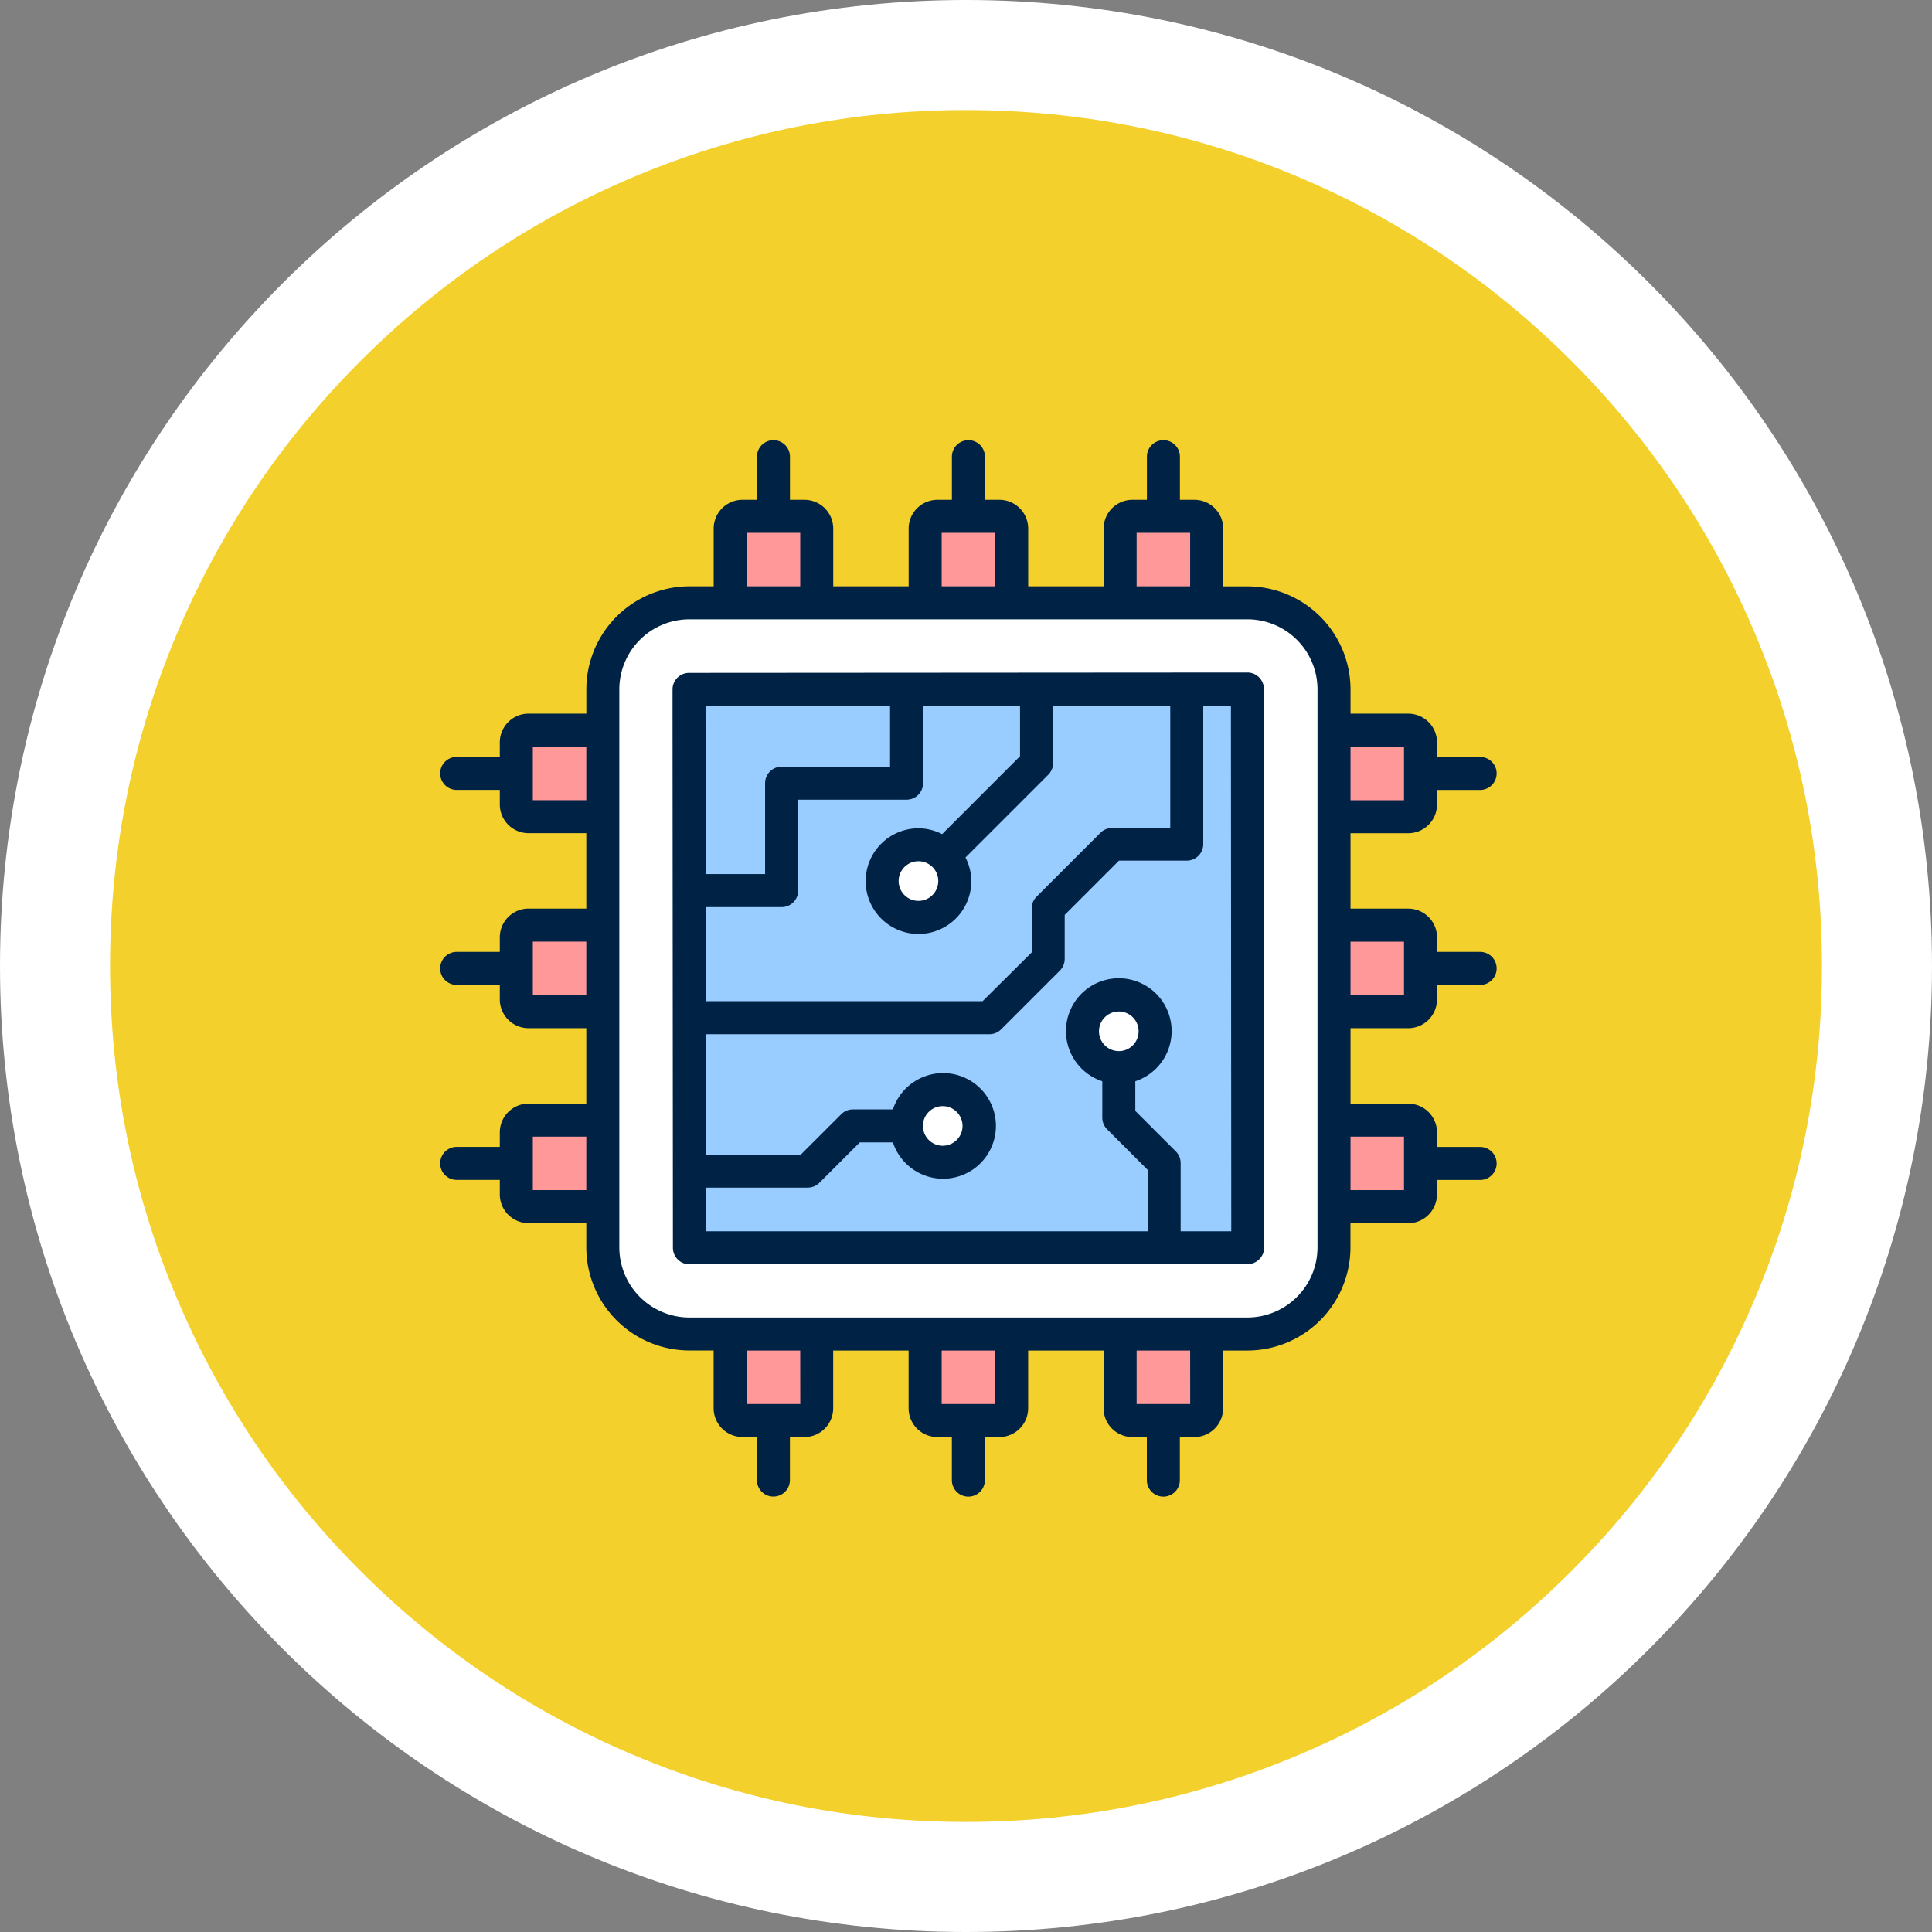 <svg xmlns="http://www.w3.org/2000/svg" width="87.781" height="87.781" viewBox="0 0 87.781 87.781">
  <rect x="0" y="0" width="87.781" height="87.781" fill="#808080" stroke="none"/>
  <g id="Grupo_1109069" data-name="Grupo 1109069" transform="translate(-1019.051 -3885)">
    <g id="Grupo_1106272" data-name="Grupo 1106272" transform="translate(1019.051 3885)">
      <g id="Grupo_1103990" data-name="Grupo 1103990" transform="translate(0 0)">
        <g id="Trazado_874102" data-name="Trazado 874102" transform="translate(0)" fill="#f3d02c">
          <path d="M 43.891 85.281 C 38.302 85.281 32.882 84.187 27.78 82.03 C 22.852 79.945 18.425 76.96 14.623 73.158 C 10.821 69.356 7.836 64.929 5.752 60.001 C 3.594 54.9 2.5 49.479 2.5 43.891 C 2.5 38.302 3.594 32.882 5.752 27.78 C 7.836 22.852 10.821 18.425 14.623 14.623 C 18.425 10.821 22.852 7.836 27.78 5.752 C 32.882 3.594 38.302 2.5 43.891 2.5 C 49.479 2.5 54.9 3.594 60.001 5.752 C 64.929 7.836 69.356 10.821 73.158 14.623 C 76.96 18.425 79.945 22.852 82.03 27.78 C 84.187 32.882 85.281 38.302 85.281 43.891 C 85.281 49.479 84.187 54.9 82.03 60.001 C 79.945 64.929 76.96 69.356 73.158 73.158 C 69.356 76.96 64.929 79.945 60.001 82.03 C 54.9 84.187 49.479 85.281 43.891 85.281 Z" stroke="none"/>
          <path d="M 43.891 5 C 38.638 5 33.546 6.028 28.754 8.054 C 24.124 10.013 19.964 12.818 16.391 16.391 C 12.818 19.964 10.013 24.124 8.054 28.754 C 6.028 33.546 5 38.638 5 43.891 C 5 49.143 6.028 54.236 8.054 59.027 C 10.013 63.658 12.818 67.817 16.391 71.39 C 19.964 74.964 24.124 77.769 28.754 79.727 C 33.546 81.754 38.638 82.781 43.891 82.781 C 49.143 82.781 54.236 81.754 59.027 79.727 C 63.658 77.769 67.817 74.964 71.39 71.39 C 74.964 67.817 77.769 63.658 79.727 59.027 C 81.754 54.236 82.781 49.143 82.781 43.891 C 82.781 38.638 81.754 33.546 79.727 28.754 C 77.769 24.124 74.964 19.964 71.39 16.391 C 67.817 12.818 63.658 10.013 59.027 8.054 C 54.236 6.028 49.143 5 43.891 5 M 43.891 -7.62939453125e-06 C 68.131 -7.62939453125e-06 87.781 19.651 87.781 43.891 C 87.781 68.131 68.131 87.781 43.891 87.781 C 19.651 87.781 0 68.131 0 43.891 C 0 19.651 19.651 -7.62939453125e-06 43.891 -7.62939453125e-06 Z" stroke="none" fill="#fff"/>
        </g>
      </g>
    </g>
    <g id="microprocesador" transform="translate(1038.051 3904)">
      <g id="Grupo_1109067" data-name="Grupo 1109067">
        <g id="Grupo_1109066" data-name="Grupo 1109066">
          <g id="Grupo_1109065" data-name="Grupo 1109065">
            <path id="Trazado_901046" data-name="Trazado 901046" d="M8.389,37.677V12.324a3.935,3.935,0,0,1,3.935-3.935H37.676a3.935,3.935,0,0,1,3.935,3.935V37.677a3.935,3.935,0,0,1-3.935,3.935H12.324a3.935,3.935,0,0,1-3.935-3.935Z" fill="#fff"/>
            <path id="Trazado_901047" data-name="Trazado 901047" d="M12.324,37.694l-.017-25.371,25.369-.017.017,25.37-.017.017Z" fill="#9cf"/>
            <g id="Grupo_1109064" data-name="Grupo 1109064">
              <g id="Grupo_1109060" data-name="Grupo 1109060">
                <path id="Trazado_901048" data-name="Trazado 901048" d="M18.108,8.389H14.176V5.014a.555.555,0,0,1,.555-.555h2.821a.555.555,0,0,1,.555.555Z" fill="#f99"/>
                <path id="Trazado_901049" data-name="Trazado 901049" d="M26.966,8.389H23.035V5.014a.555.555,0,0,1,.555-.555h2.821a.555.555,0,0,1,.555.555Z" fill="#f99"/>
                <path id="Trazado_901050" data-name="Trazado 901050" d="M35.824,8.389H31.893V5.014a.555.555,0,0,1,.555-.555h2.821a.555.555,0,0,1,.555.555Z" fill="#f99"/>
              </g>
              <g id="Grupo_1109061" data-name="Grupo 1109061">
                <path id="Trazado_901051" data-name="Trazado 901051" d="M31.893,41.612h3.931v3.375a.555.555,0,0,1-.555.555H32.448a.555.555,0,0,1-.555-.555Z" fill="#f99"/>
                <path id="Trazado_901052" data-name="Trazado 901052" d="M23.035,41.612h3.931v3.375a.555.555,0,0,1-.555.555H23.59a.555.555,0,0,1-.555-.555Z" fill="#f99"/>
                <path id="Trazado_901053" data-name="Trazado 901053" d="M14.176,41.612h3.931v3.375a.555.555,0,0,1-.555.555H14.732a.555.555,0,0,1-.555-.555Z" fill="#f99"/>
              </g>
              <g id="Grupo_1109062" data-name="Grupo 1109062">
                <path id="Trazado_901054" data-name="Trazado 901054" d="M41.611,18.108V14.177h3.375a.555.555,0,0,1,.555.555v2.821a.555.555,0,0,1-.555.555Z" fill="#f99"/>
                <path id="Trazado_901055" data-name="Trazado 901055" d="M41.611,26.966V23.035h3.375a.555.555,0,0,1,.555.555v2.821a.555.555,0,0,1-.555.555Z" fill="#f99"/>
                <path id="Trazado_901056" data-name="Trazado 901056" d="M41.611,35.824V31.893h3.375a.555.555,0,0,1,.555.555v2.821a.555.555,0,0,1-.555.555Z" fill="#f99"/>
              </g>
              <g id="Grupo_1109063" data-name="Grupo 1109063">
                <path id="Trazado_901057" data-name="Trazado 901057" d="M8.389,18.108V14.177H5.014a.555.555,0,0,0-.555.555v2.821a.555.555,0,0,0,.555.555Z" fill="#f99"/>
                <path id="Trazado_901058" data-name="Trazado 901058" d="M8.389,26.966V23.035H5.014a.555.555,0,0,0-.555.555v2.821a.555.555,0,0,0,.555.555Z" fill="#f99"/>
                <path id="Trazado_901059" data-name="Trazado 901059" d="M8.389,35.824V31.893H5.014a.555.555,0,0,0-.555.555v2.821a.555.555,0,0,0,.555.555Z" fill="#f99"/>
              </g>
            </g>
            <circle id="Elipse_11700" data-name="Elipse 11700" cx="1.649" cy="1.649" r="1.649" transform="translate(22.184 30.507)" fill="#fff"/>
            <circle id="Elipse_11701" data-name="Elipse 11701" cx="1.649" cy="1.649" r="1.649" transform="translate(30.184 26.21)" fill="#fff"/>
            <circle id="Elipse_11702" data-name="Elipse 11702" cx="1.649" cy="1.649" r="1.649" transform="translate(21.083 19.381)" fill="#fff"/>
          </g>
        </g>
      </g>
      <g id="Grupo_1109068" data-name="Grupo 1109068">
        <path id="Trazado_901060" data-name="Trazado 901060" d="M12.324,38.444H37.676a.78.78,0,0,0,.767-.768l-.017-25.37a.75.75,0,0,0-.75-.75h0l-25.369.017a.75.75,0,0,0-.75.75c0,3.52.006,9.712.017,25.371A.75.75,0,0,0,12.324,38.444ZM35.67,19.357v-6.3h1.257l.016,23.887h-2.3v-3.1a.75.75,0,0,0-.22-.53l-1.84-1.84V30.127a2.4,2.4,0,1,0-1.5,0v1.654a.75.75,0,0,0,.22.53l1.84,1.84v2.792H13.074V34.96H17.7a.75.75,0,0,0,.53-.22l1.834-1.834h1.506a2.4,2.4,0,1,0,0-1.5H19.75a.75.75,0,0,0-.53.22L17.385,33.46H13.071l0-5.47H25.955a.75.75,0,0,0,.53-.22l2.67-2.67a.75.75,0,0,0,.22-.53v-2l2.466-2.466H34.92A.75.75,0,0,0,35.67,19.357Zm-3.837,9.4a.9.9,0,1,1,.9-.9A.9.9,0,0,1,31.833,28.759Zm-8.9,3.4a.9.9,0,1,1,.9.9A.9.9,0,0,1,22.934,32.156Zm.006-15.572V13.067l4.406,0v2.292L23.806,18.9a2.369,2.369,0,0,0-1.074-.265,2.4,2.4,0,1,0,2.4,2.4,2.369,2.369,0,0,0-.265-1.074l3.761-3.76a.75.75,0,0,0,.22-.53v-2.6l5.323,0v5.547H31.531a.75.75,0,0,0-.53.22l-2.906,2.906a.75.75,0,0,0-.22.53v2L25.644,26.49H13.067l0-4.275h3.448a.75.75,0,0,0,.75-.75V17.334H22.19A.75.75,0,0,0,22.94,16.584Zm.691,4.446a.9.9,0,1,1-.9-.9A.9.9,0,0,1,23.631,21.03ZM21.44,13.068v2.766H16.512a.75.75,0,0,0-.75.75v4.131h-2.7l-.005-7.642Z" fill="#024"/>
        <path id="Trazado_901061" data-name="Trazado 901061" d="M5.014,31.143a1.307,1.307,0,0,0-1.305,1.305v.661H1.75a.75.75,0,0,0,0,1.5H3.709v.66a1.307,1.307,0,0,0,1.305,1.305H7.639v1.1a4.69,4.69,0,0,0,4.685,4.685h1.1v2.625a1.307,1.307,0,0,0,1.305,1.305h.661v1.958a.75.75,0,0,0,1.5,0V46.292h.661a1.307,1.307,0,0,0,1.305-1.305V42.362h3.427v2.625a1.307,1.307,0,0,0,1.305,1.305h.66v1.958a.75.75,0,0,0,1.5,0V46.292h.661a1.307,1.307,0,0,0,1.305-1.305V42.362h3.427v2.625a1.307,1.307,0,0,0,1.305,1.305h.661v1.958a.75.75,0,0,0,1.5,0V46.292h.661a1.307,1.307,0,0,0,1.305-1.305V42.362h1.1a4.69,4.69,0,0,0,4.685-4.685v-1.1h2.625a1.307,1.307,0,0,0,1.305-1.305v-.66H48.25a.75.75,0,0,0,0-1.5H46.292v-.661a1.307,1.307,0,0,0-1.305-1.305H42.361V27.716h2.625a1.307,1.307,0,0,0,1.305-1.305V25.75H48.25a.75.75,0,0,0,0-1.5H46.292v-.66a1.307,1.307,0,0,0-1.305-1.306H42.361V18.858h2.625a1.307,1.307,0,0,0,1.305-1.305v-.661H48.25a.75.75,0,0,0,0-1.5H46.292v-.661a1.307,1.307,0,0,0-1.305-1.305H42.361v-1.1a4.69,4.69,0,0,0-4.685-4.685h-1.1V5.014a1.307,1.307,0,0,0-1.305-1.305h-.661V1.75a.75.75,0,0,0-1.5,0V3.709h-.661a1.307,1.307,0,0,0-1.305,1.305V7.639H27.716V5.014a1.307,1.307,0,0,0-1.305-1.305H25.75V1.75a.75.75,0,0,0-1.5,0V3.709h-.66a1.307,1.307,0,0,0-1.305,1.305V7.639H18.858V5.014a1.307,1.307,0,0,0-1.305-1.305h-.661V1.75a.75.75,0,0,0-1.5,0V3.709h-.661a1.307,1.307,0,0,0-1.305,1.305V7.639h-1.1a4.69,4.69,0,0,0-4.685,4.685v1.1H5.014a1.307,1.307,0,0,0-1.305,1.305v.661H1.75a.75.75,0,0,0,0,1.5H3.709v.661a1.307,1.307,0,0,0,1.305,1.305H7.639v3.426H5.014A1.307,1.307,0,0,0,3.709,23.59v.66H1.75a.75.75,0,0,0,0,1.5H3.709v.661a1.307,1.307,0,0,0,1.305,1.305H7.639v3.427Zm2.625,3.931H5.209V32.643h2.43ZM42.361,14.927h2.43v2.432h-2.43Zm0,8.858h2.43v2.432h-2.43Zm0,8.858h2.43v2.431h-2.43Zm-25,12.149H14.926v-2.43h2.432Zm8.858,0H23.785v-2.43h2.431Zm8.858,0H32.643v-2.43h2.432ZM32.643,5.209h2.432v2.43H32.643Zm-8.858,0h2.431v2.43H23.785Zm-8.858,0h2.432v2.43H14.926ZM9.139,12.323a3.188,3.188,0,0,1,3.185-3.185H37.676a3.188,3.188,0,0,1,3.185,3.185V37.677a3.189,3.189,0,0,1-3.185,3.185H12.324a3.189,3.189,0,0,1-3.185-3.185Zm-3.93,5.035V14.927h2.43v2.432Zm0,8.858V23.784h2.43v2.432Z" fill="#024"/>
      </g>
    </g>
  </g>
</svg>
